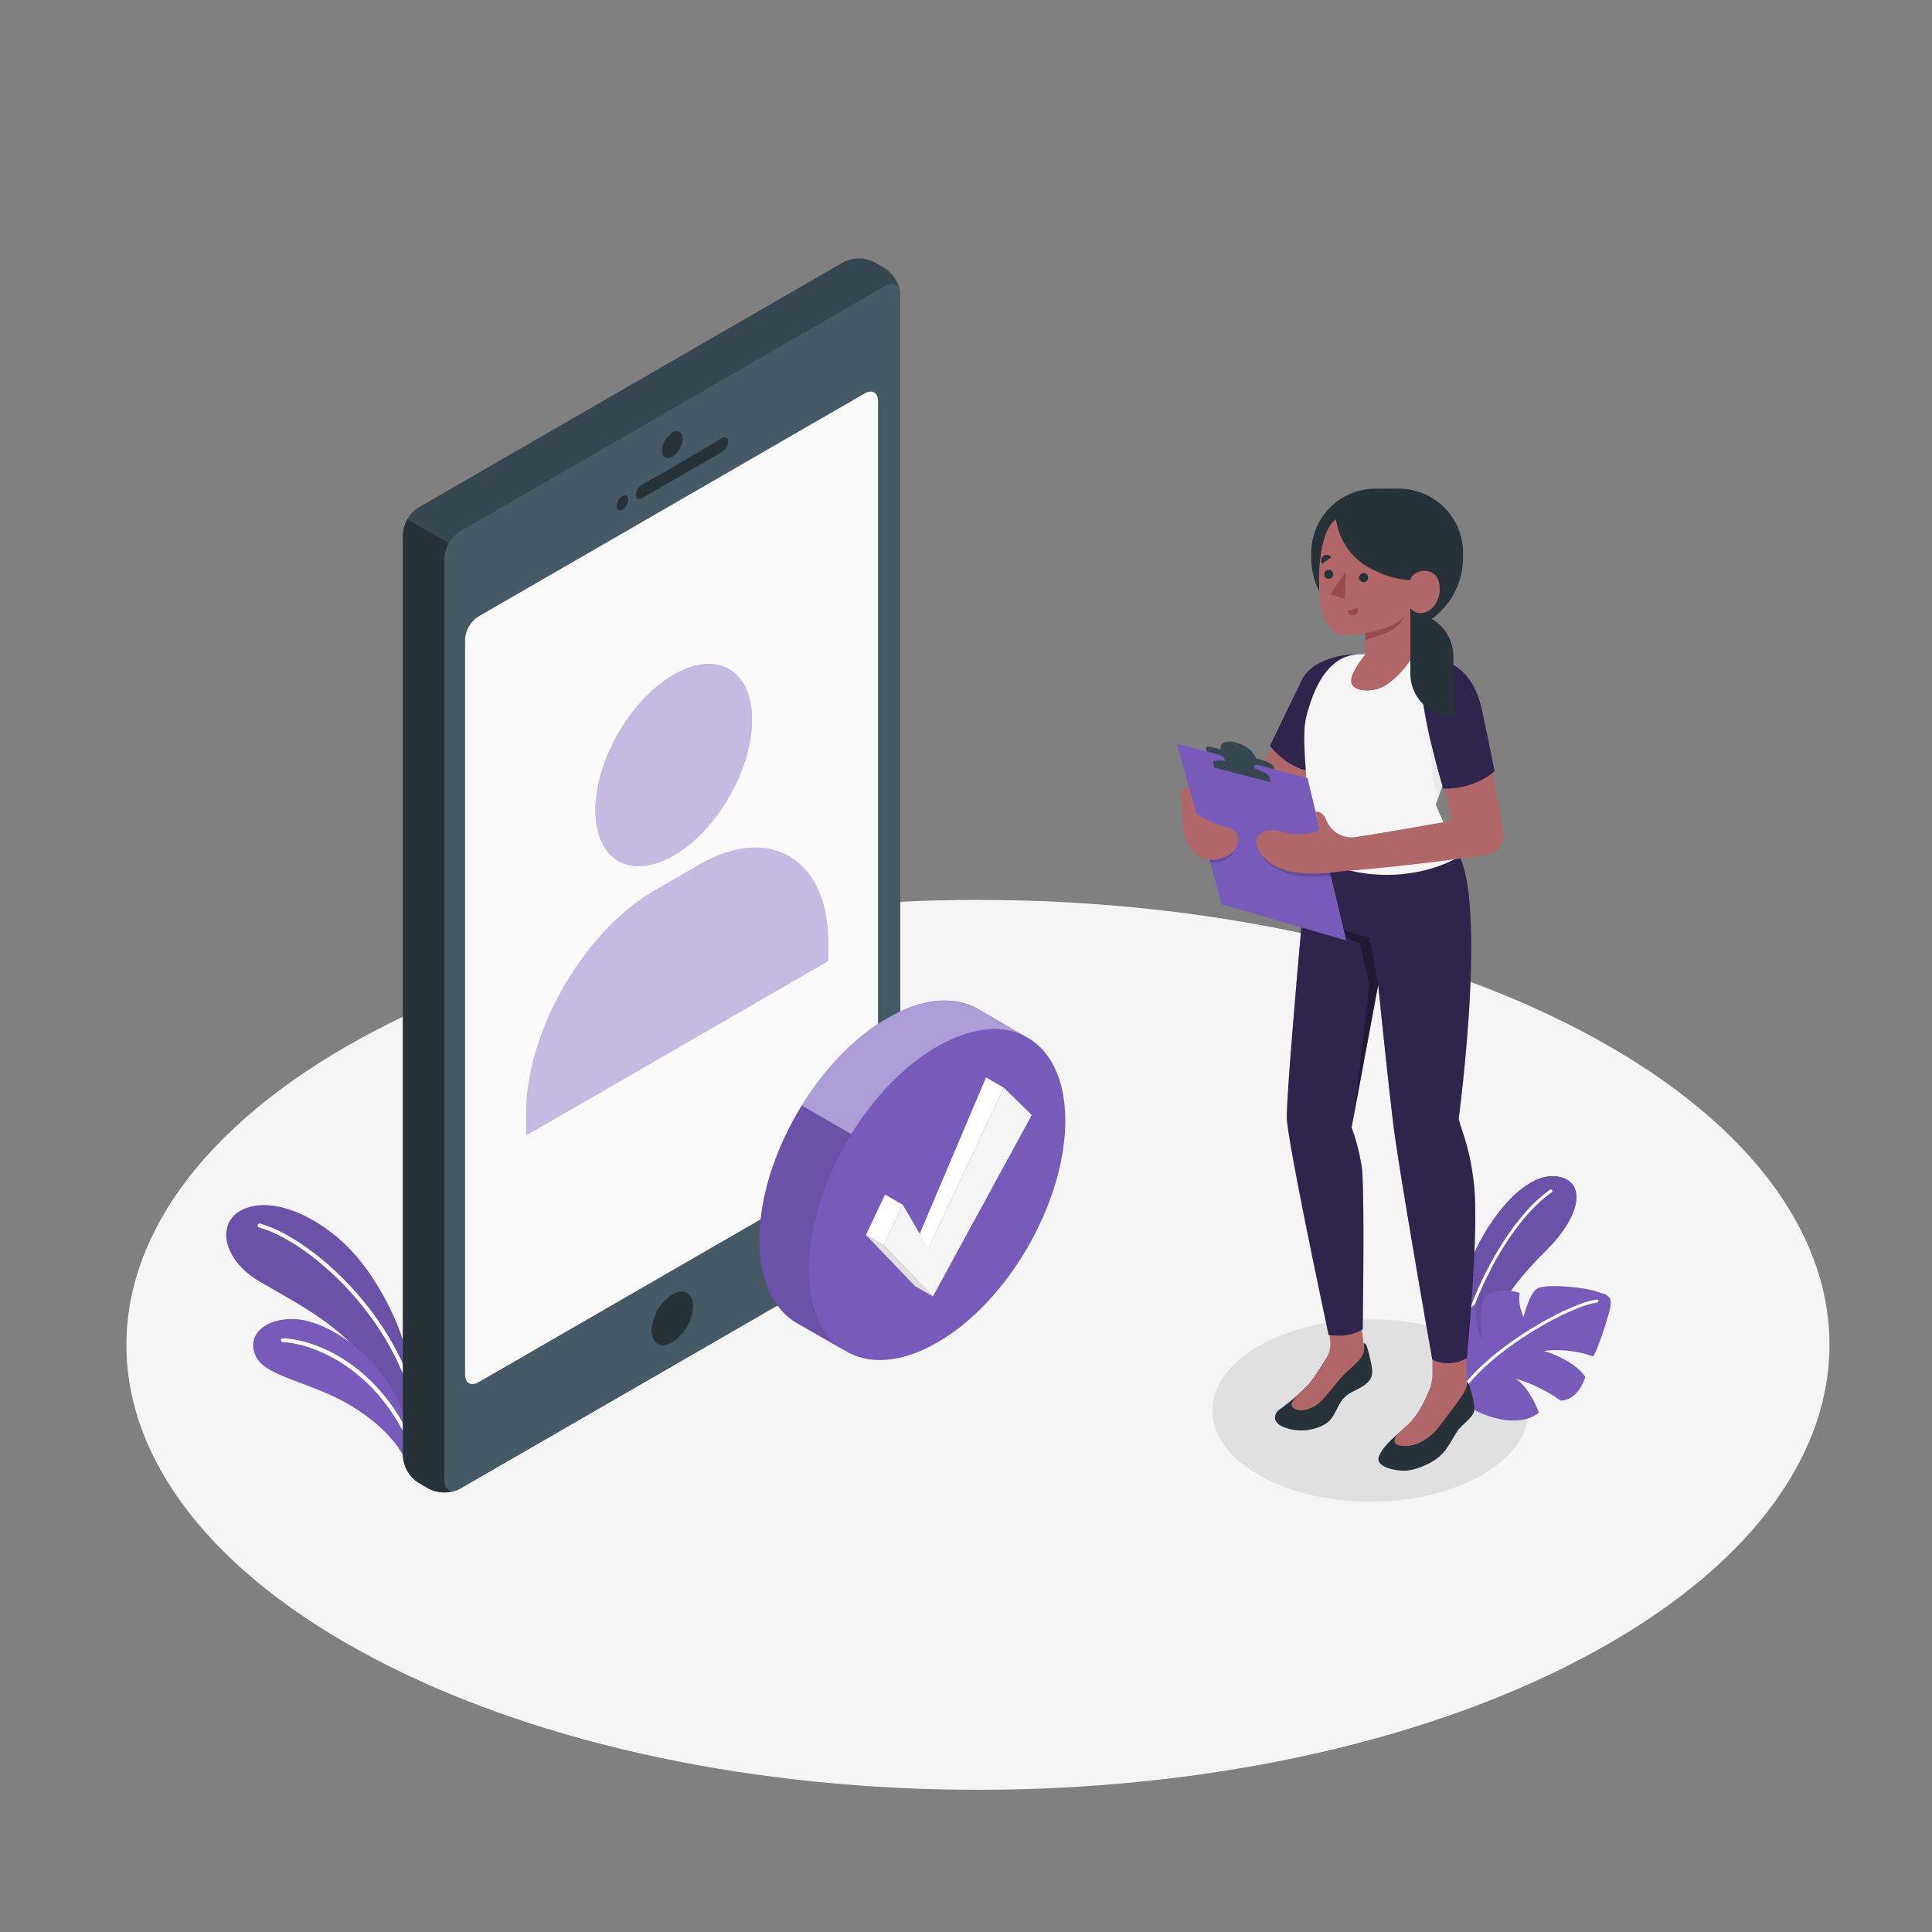 <svg xmlns="http://www.w3.org/2000/svg" viewBox="0 0 500 500"><rect x="0" y="0" width="500" height="500" fill="#808080" stroke="none"/><g id="freepik--Floor--inject-2"><path id="freepik--floor--inject-2" d="M97.26,429.45c86.06,45,225.6,45,311.66,0s86.06-117.86,0-162.82-225.6-45-311.66,0S11.19,384.5,97.26,429.45Z" style="fill:#f5f5f5"></path></g><g id="freepik--Shadows--inject-2"><ellipse id="freepik--Shadow--inject-2" cx="354.66" cy="365.03" rx="40.89" ry="23.61" style="fill:#e0e0e0"></ellipse></g><g id="freepik--Plants--inject-2"><g id="freepik--plants--inject-2"><path d="M105.6,352.7c-.61-6.94-6.88-20.87-14.87-29.25s-19.88-14-27.68-10.53c-7.27,3.22-5.6,13,4.06,18.69s24,12.7,29,23.61l9.59,13.08Z" style="fill:#765BBB"></path><path d="M105.6,352.7c-.61-6.94-6.88-20.87-14.87-29.25s-19.88-14-27.68-10.53c-7.27,3.22-5.6,13,4.06,18.69s24,12.7,29,23.61l9.59,13.08Z" style="opacity:0.1"></path><path d="M106.94,362.15a.49.49,0,0,1-.49-.37c-6.72-23.28-27.56-40.85-39.4-44.11a.51.51,0,1,1,.27-1c12.06,3.32,33.29,21.18,40.1,44.81a.5.5,0,0,1-.34.63Z" style="fill:#fff"></path><path d="M104.73,377.62c-1.46-3.8-6.78-9.82-15-14.47-9-5.13-20.06-6.89-23-11.26-3.47-5.23.72-10.83,9.57-10.51s25.28,10.92,29.32,28.69Z" style="fill:#765BBB"></path><path d="M106.07,373.38a.51.51,0,0,1-.47-.3c-9-19.65-25.14-25.42-32.39-25.73a.51.51,0,0,1-.49-.53.49.49,0,0,1,.53-.48c8,.33,24,6.25,33.28,26.32a.52.52,0,0,1-.25.67A.54.54,0,0,1,106.07,373.38Z" style="fill:#fff"></path></g><g id="freepik--plants--inject-2"><path d="M377.17,343.71c-.15-5.59,1.4-14.95,6.9-24.3,5.89-10,13.66-16.7,20.19-14.66,6.08,1.9,4.74,10.15-4.4,19.14C393.44,330.2,387,338.2,384,347.35l-5.14,11.78Z" style="fill:#765BBB"></path><path d="M377.17,343.71c-.15-5.59,1.4-14.95,6.9-24.3,5.89-10,13.66-16.7,20.19-14.66,6.08,1.9,4.74,10.15-4.4,19.14C393.44,330.2,387,338.2,384,347.35l-5.14,11.78Z" style="fill:#765BBB"></path><g style="opacity:0.1"><path d="M377.17,343.71c-.15-5.59,1.4-14.95,6.9-24.3,5.89-10,13.66-16.7,20.19-14.66,6.08,1.9,4.74,10.15-4.4,19.14C393.44,330.2,387,338.2,384,347.35l-5.14,11.78Z"></path></g><path d="M378.19,347.86a.38.38,0,0,0,.34-.3c3.92-15.94,13.84-32.72,23.09-39a.4.4,0,0,0-.44-.66c-9.39,6.41-19.46,23.38-23.42,39.5a.39.39,0,0,0,.29.47A.33.33,0,0,0,378.19,347.86Z" style="fill:#fff"></path><path d="M377.12,361.78A23.47,23.47,0,0,0,388,367.22c7,1.53,10.26-1.64,10.26-1.64s-2.38-6.75-6.25-8.84a39.17,39.17,0,0,1,11.89,5.73s4.28.32,6.38-6.12c0,0-2.31-4.1-10.71-6.73A28.12,28.12,0,0,1,412.18,351c.55.26,3.44-8.06,4.4-11.92s-.62-3.92-3.61-4.91-13.34-2.12-15.34-.56-3.32,7.22-3.32,7.22-1.63-3.34-1-6.21a10.87,10.87,0,0,0-6.48-.23c-3.49,1-3.37,2.67-3.52,5.16a26.47,26.47,0,0,0,.58,7.47s-2.24-2.19-1.87-9.73c0,0-4.86,3.68-6.92,7S373,356.44,377.12,361.78Z" style="fill:#765BBB"></path><path d="M377.09,362.18a.4.4,0,0,0,.37-.2c6.37-11.44,28.26-23.87,35.9-24.89a.39.39,0,1,0-.11-.78c-7.76,1-30,13.66-36.48,25.28a.4.4,0,0,0,.15.54A.37.37,0,0,0,377.09,362.18Z" style="fill:#fff"></path></g></g><g id="freepik--Device--inject-2"><g id="freepik--device--inject-2"><path d="M111,385.28l-2.72-1.57a8.84,8.84,0,0,1-4-6.93V138.29a8.85,8.85,0,0,1,4-6.94l110-63.5a8.83,8.83,0,0,1,8,0L229,69.42a8.85,8.85,0,0,1,4,6.93v238.5a8.85,8.85,0,0,1-4,6.93l-110,63.5A8.83,8.83,0,0,1,111,385.28Z" style="fill:#37474f"></path><path d="M120.37,143l-14.92-8.61a8.25,8.25,0,0,0-1.17,3.95V376.78a8.84,8.84,0,0,0,4,6.93l2.72,1.57a8.83,8.83,0,0,0,8,0l1.36-.78Z" style="fill:#263238"></path><path d="M115,144.48V383c0,2.56,1.79,3.59,4,2.31l110-63.5a8.85,8.85,0,0,0,4-6.93V76.35c0-2.55-1.79-3.58-4-2.31L119,137.55A8.82,8.82,0,0,0,115,144.48Z" style="fill:#455a64"></path><path d="M123.8,159.56l100-57.75c1.89-1.09,3.43-.2,3.43,2V294.06a7.58,7.58,0,0,1-3.43,5.94l-100,57.74c-1.9,1.1-3.43.21-3.43-2V165.5A7.55,7.55,0,0,1,123.8,159.56Z" style="fill:#fafafa"></path><g style="opacity:0.4"><path d="M174.36,174.55c11.21-6.47,20.3-1.22,20.3,11.72s-9.09,28.7-20.3,35.17-20.3,1.23-20.3-11.72S163.15,181,174.36,174.55Z" style="fill:#765BBB"></path><path d="M214.37,243.8c0-21.27-14.93-30.72-33.35-20.08l-11.52,6.65c-18.42,10.63-33.35,36.5-33.35,57.77v5.73l78.22-45.14Z" style="fill:#765BBB"></path></g><path d="M174,112c1.48-.86,2.68-.16,2.68,1.55a5.91,5.91,0,0,1-2.68,4.64c-1.48.86-2.68.16-2.68-1.55A5.91,5.91,0,0,1,174,112Z" style="fill:#263238"></path><path d="M166.26,125.38c5.45-3,15.17-8.79,20.54-11.95.91-.54,1.65-.17,1.65.82a3.55,3.55,0,0,1-1.66,2.76l-20.57,11.88c-.92.53-1.66.16-1.66-.84A3.41,3.41,0,0,1,166.26,125.38Z" style="fill:#263238"></path><path d="M161.06,128.39c.83-.48,1.51-.09,1.51.87a3.34,3.34,0,0,1-1.51,2.61c-.83.48-1.51.09-1.51-.87A3.34,3.34,0,0,1,161.06,128.39Z" style="fill:#263238"></path><path d="M174,335c3-1.71,5.37-.32,5.37,3.1a11.84,11.84,0,0,1-5.37,9.29c-3,1.71-5.36.32-5.36-3.1A11.86,11.86,0,0,1,174,335Z" style="fill:#263238"></path></g></g><g id="freepik--check-mark--inject-2"><path d="M265.21,268.14l-12.06-7h0l-.13-.07v0c-6-3.38-14.22-2.89-23.33,2.38-8.52,4.91-16.3,13.1-22.16,22.59-6.77,10.92-11,23.57-11,34.9,0,10.57,3.7,18,9.68,21.47h0l0,0,12.25,7c6.05,3.86,14.58,3.51,24.06-1.95C260.83,337,275.7,311.21,275.7,290,275.7,279,271.66,271.41,265.21,268.14Z" style="fill:#765BBB"></path><path d="M218.2,349.35l-12-6.86h0c-6-3.47-9.68-10.9-9.68-21.47,0-11.34,4.26-24,11-34.9l12.82,7.39c-6.78,10.93-11,23.55-11,34.87C209.29,338.47,212.68,345.7,218.2,349.35Z" style="opacity:0.1"></path><path d="M265,268c-5.92-2.87-13.81-2.14-22.47,2.85S226.19,284,220.32,293.49L207.5,286.1c5.86-9.49,13.64-17.68,22.16-22.59,9.1-5.26,17.33-5.76,23.33-2.38v0l.13.07h0Z" style="fill:#fff;opacity:0.4"></path><polygon points="259.79 281.5 255.19 278.84 237.18 321.29 240.25 323.06 259.79 281.5" style="fill:#fff"></polygon><polygon points="233.65 311.81 229.05 309.16 224.11 319.61 228.71 322.26 233.65 311.81" style="fill:#fff"></polygon><polygon points="241.43 335.51 228.71 322.26 233.65 311.81 240.25 323.06 259.79 281.5 267.03 288.56 241.43 335.51" style="fill:#f5f5f5"></polygon><polygon points="224.11 319.61 228.71 322.26 241.43 335.51 236.84 332.88 224.11 319.61" style="fill:#e0e0e0"></polygon></g><g id="freepik--Character--inject-2"><path d="M359,163.92h0a19.64,19.64,0,0,0,19.64-19.64v-1.16A16.64,16.64,0,0,0,362,126.47h-6a16.65,16.65,0,0,0-16.65,16.65v1.16A19.64,19.64,0,0,0,359,163.92Z" style="fill:#263238"></path><path d="M338.74,358.19a53,53,0,0,1-7.5,6.52,3.22,3.22,0,0,0-1,1.07c-.35.74-.9,2.56,2.45,3.73a12.46,12.46,0,0,0,10.34-1c2.76-1.72,2.88-5.3,5.48-7.35,1.92-1.51,4.32-1.9,5.88-3.88,1.08-1.38.8-3.21.23-5.48-.61-2.48-.9-4.35-1.72-4.16l.14,1.14c-1,1.63-6.33,2.11-8.69,1C344.31,349.76,340.23,356.56,338.74,358.19Z" style="fill:#263238"></path><path d="M336.41,360.5h0c.8-.73,1.58-1.49,2.33-2.31a64.08,64.08,0,0,0,4.33-6.38,7.18,7.18,0,0,0,1.21-4.56c-.19-1.72-.66-6.11-.66-6.11l8.4-.6,1,8.24h0c.2,1.87-1.34,3.53-4.08,5.89s-6.2,7.85-8.68,9.23-4.24,1.33-5.3.62S333.75,363.23,336.41,360.5Z" style="fill:#b16668"></path><path d="M370.69,358.94v-1.27c-.49,1.49-2.8,7.86-6.31,11.06-2.78,2.54-6.58,5.47-7.55,8.31s5.29,3.93,7.89,3.47c3-.53,6.94-2.25,9.07-4.86,1.49-1.84,2.45-4,3.52-5.47s3.53-3.06,4.11-4.74c.32-.92-.06-2.93-.51-4.63s-.85-3.28-1.38-3.14v1a7,7,0,0,1-4.42,1.49C373.82,360.18,370.68,359.92,370.69,358.94Z" style="fill:#263238"></path><path d="M361.86,371c.86-.77,1.73-1.52,2.52-2.24,2.45-2.23,4.32-6,5.39-8.6a12.17,12.17,0,0,0,.93-4.65v-5h8.83v8.2h0v.22l0,0c-.42,1.84-4.48,6.72-6.78,9.9-1.54,2.13-4.47,4.85-8,5.32C361.4,374.53,359.7,373.48,361.86,371Z" style="fill:#b16668"></path><path d="M377.77,221.68c6.85,14.95-.25,67.63-.25,67.63.21,2.43,3,7.21,4,17.89,1.22,12.62-1.92,44.3-1.92,44.3a9.55,9.55,0,0,1-8.93.36s-8.41-47.73-10-60.27c-1.38-10.95-4-36.69-4-36.69l-6.88,36.92a51.85,51.85,0,0,1,2.69,10.68c.71,7.39.18,41.52.18,41.52s-3,2.3-8.81,1.45c0,0-10-46.74-10.79-55.62-.46-5.3,5.58-70.36,5.58-70.36Z" style="fill:#765BBB"></path><path d="M377.77,221.68c6.85,14.95-.25,67.63-.25,67.63.21,2.43,3,7.21,4,17.89,1.22,12.62-1.92,44.3-1.92,44.3a9.55,9.55,0,0,1-8.93.36s-8.41-47.73-10-60.27c-1.38-10.95-4-36.69-4-36.69l-6.88,36.92a51.85,51.85,0,0,1,2.69,10.68c.71,7.39.18,41.52.18,41.52s-3,2.3-8.81,1.45c0,0-10-46.74-10.79-55.62-.46-5.3,5.58-70.36,5.58-70.36Z" style="opacity:0.6"></path><path d="M356.66,254.9l-2.22-12.23s-9.41-1.95-13.67-6c0,0,4.47,5.57,11.12,7.39l2.5,10.69-3.93,33.4Z" style="opacity:0.3"></path><path d="M388.93,215.18c-.07-1-1.91-11.45-3.17-17.31l-12.31,3.77,2.19,10.78L386,220.74C389.26,220.1,389,216.16,388.93,215.18Z" style="fill:#b16668"></path><polygon points="329.39 193.1 323.57 203.77 332.63 211.53 340.92 198.38 329.39 193.1" style="fill:#b16668"></polygon><path d="M351.23,169.33c-5.77.06-12.13,2.15-14.32,6.68s-8.24,17-8.24,17,5.39,7.32,13.48,6.79Z" style="fill:#765BBB"></path><path d="M351.23,169.33c-5.77.06-12.13,2.15-14.32,6.68s-8.24,17-8.24,17,5.39,7.32,13.48,6.79Z" style="opacity:0.6"></path><path d="M363.17,169.53l4.81.2c5.22,1.25,7.11,4.84,9.3,9.47a15.08,15.08,0,0,1,.42,11.32l-6.12,17.7s2.86,6.92,6.19,13.46c-15.35,8.57-34.52,4.06-39.14-2.19-.19-1.33.07-7.3-.3-14.1-.39-7.26-1.39-15.45-.25-19.93,2.12-8.32,6.08-16.13,14-16.13Z" style="fill:#f5f5f5"></path><path d="M368,169.73c5.23.74,12.93,1.79,15.58,14.24,2.69,12.62,3.2,15.63,3.2,15.63s-4.58,4.57-13.27,4.53C373.49,204.13,365.83,179.35,368,169.73Z" style="fill:#765BBB"></path><path d="M368,169.73c5.23.74,12.93,1.79,15.58,14.24,2.69,12.62,3.2,15.63,3.2,15.63s-4.58,4.57-13.27,4.53C373.49,204.13,365.83,179.35,368,169.73Z" style="opacity:0.6"></path><path d="M373.26,203.36c-1-3.31-2-7.09-2.95-11.15a81.74,81.74,0,0,0,1.55,15.2Z" style="fill:#ebebeb"></path><path d="M345.76,134.41c-2.07,1.23-4.63,6.45-4.38,17.39.21,9.27,3.22,11.56,4.73,12.22s4.42.26,7.25-.21v5.57s-3.91,4.54-3.67,7.09,5.65,3.16,9.31.66a23.72,23.72,0,0,0,6-6.28V157.39s1.91,2.55,5,.48,3.24-7.21,1.43-9.06-5.74-1.26-6.46,1.29c0,0-4.52.17-10.53-3.13A16.91,16.91,0,0,1,345.76,134.41Z" style="fill:#b16668"></path><path d="M351.73,149.47a1.17,1.17,0,1,0,1.23-1.15A1.19,1.19,0,0,0,351.73,149.47Z" style="fill:#263238"></path><path d="M351.42,157.33l-2.71.87a1.4,1.4,0,0,0,1.76,1A1.5,1.5,0,0,0,351.42,157.33Z" style="fill:#9a4a4d"></path><path d="M342.17,145.89l2.36-1.63a1.38,1.38,0,0,0-2-.41A1.51,1.51,0,0,0,342.17,145.89Z" style="fill:#263238"></path><path d="M342.71,148.63a1.17,1.17,0,1,0,1.23-1.16A1.21,1.21,0,0,0,342.71,148.63Z" style="fill:#263238"></path><polygon points="348.21 147.96 348.03 154.98 344.34 153.84 348.21 147.96" style="fill:#9a4a4d"></polygon><path d="M353.36,163.81c3-.39,9.11-2.15,10.07-4.58a6.29,6.29,0,0,1-2.15,3.1c-1.83,1.57-7.92,3.34-7.92,3.34Z" style="fill:#9a4a4d"></path><polygon points="304.55 192.45 338.4 201.36 348.4 243.38 316.21 234.03 304.55 192.45" style="fill:#765BBB"></polygon><path d="M319.31,220.25c-.31.86-2.17,3.24-6.11,3.05l-.48-1.74Z" style="opacity:0.15"></path><path d="M326.88,221.56c.15,1.12,2.45,3.2,6.34,4.49,4.43,1.48,11.22.7,11.22.7l-.61-2.09Z" style="opacity:0.15"></path><path d="M314.46,198.53s-.12-.58-.28-1.29,1.84-.75,4.44-.07l5,1.29c2.6.68,4.84,1.81,5,2.52l.28,1.29Z" style="opacity:0.15"></path><path d="M312.12,193.66c-.1-.45.7-.56,1.79-.26l2,.54s-.59-2.79,3.79-1.81,5.34,4.14,5.34,4.14l2.11.6c1.17.33,2.22,1,2.36,1.41l.25.8-17.44-4.59S312.21,194.1,312.12,193.66Z" style="fill:#37474f"></path><path d="M314.52,195.05c1.6.39,2.26.6,2.5,1.7.27,1.26.38,2.18.38,2.18l7.72,2s-.37-1.59-.49-2.21.14-1,1.37-.67l.1-.49L314,194.52Z" style="fill:#37474f"></path><path d="M314.25,198.65s-.12-.58-.28-1.29,1.84-.74,4.44-.07l5,1.3c2.6.67,4.84,1.8,5,2.51l.28,1.29Z" style="fill:#37474f"></path><path d="M386,220.74l-10.37-8.32s-22.92,4.08-25.62,4.29a7.07,7.07,0,0,1-6.71-4.33c-1-2.65-2.83-2.32-2.83-2.32s.79,3.35,1,4.42-6.2,2-9.78.74-8.77.55-5.56,5.42,9.46,5.44,13.79,5.44a46.33,46.33,0,0,0,5.43-.36c1.4-.18,2.8-.32,4.21-.42C358.49,224.66,382,222,386,220.74Z" style="fill:#b16668"></path><path d="M308,204.73l1.5,5.36c.29,1,4.22,2.9,6.71,3.59s5.21,1.49,4,5c-1.08,3.21-5.18,3.94-7.26,3.85s-4.94-2.08-6.06-5.29c-1.44-4.1-.67-8.48-1.24-10.87S306.75,203.3,308,204.73Z" style="fill:#b16668"></path><path d="M376.14,185.46h0A11.13,11.13,0,0,1,365,174.33V158.7h0a11.14,11.14,0,0,1,11.13,11.13Z" style="fill:#263238"></path></g></svg>